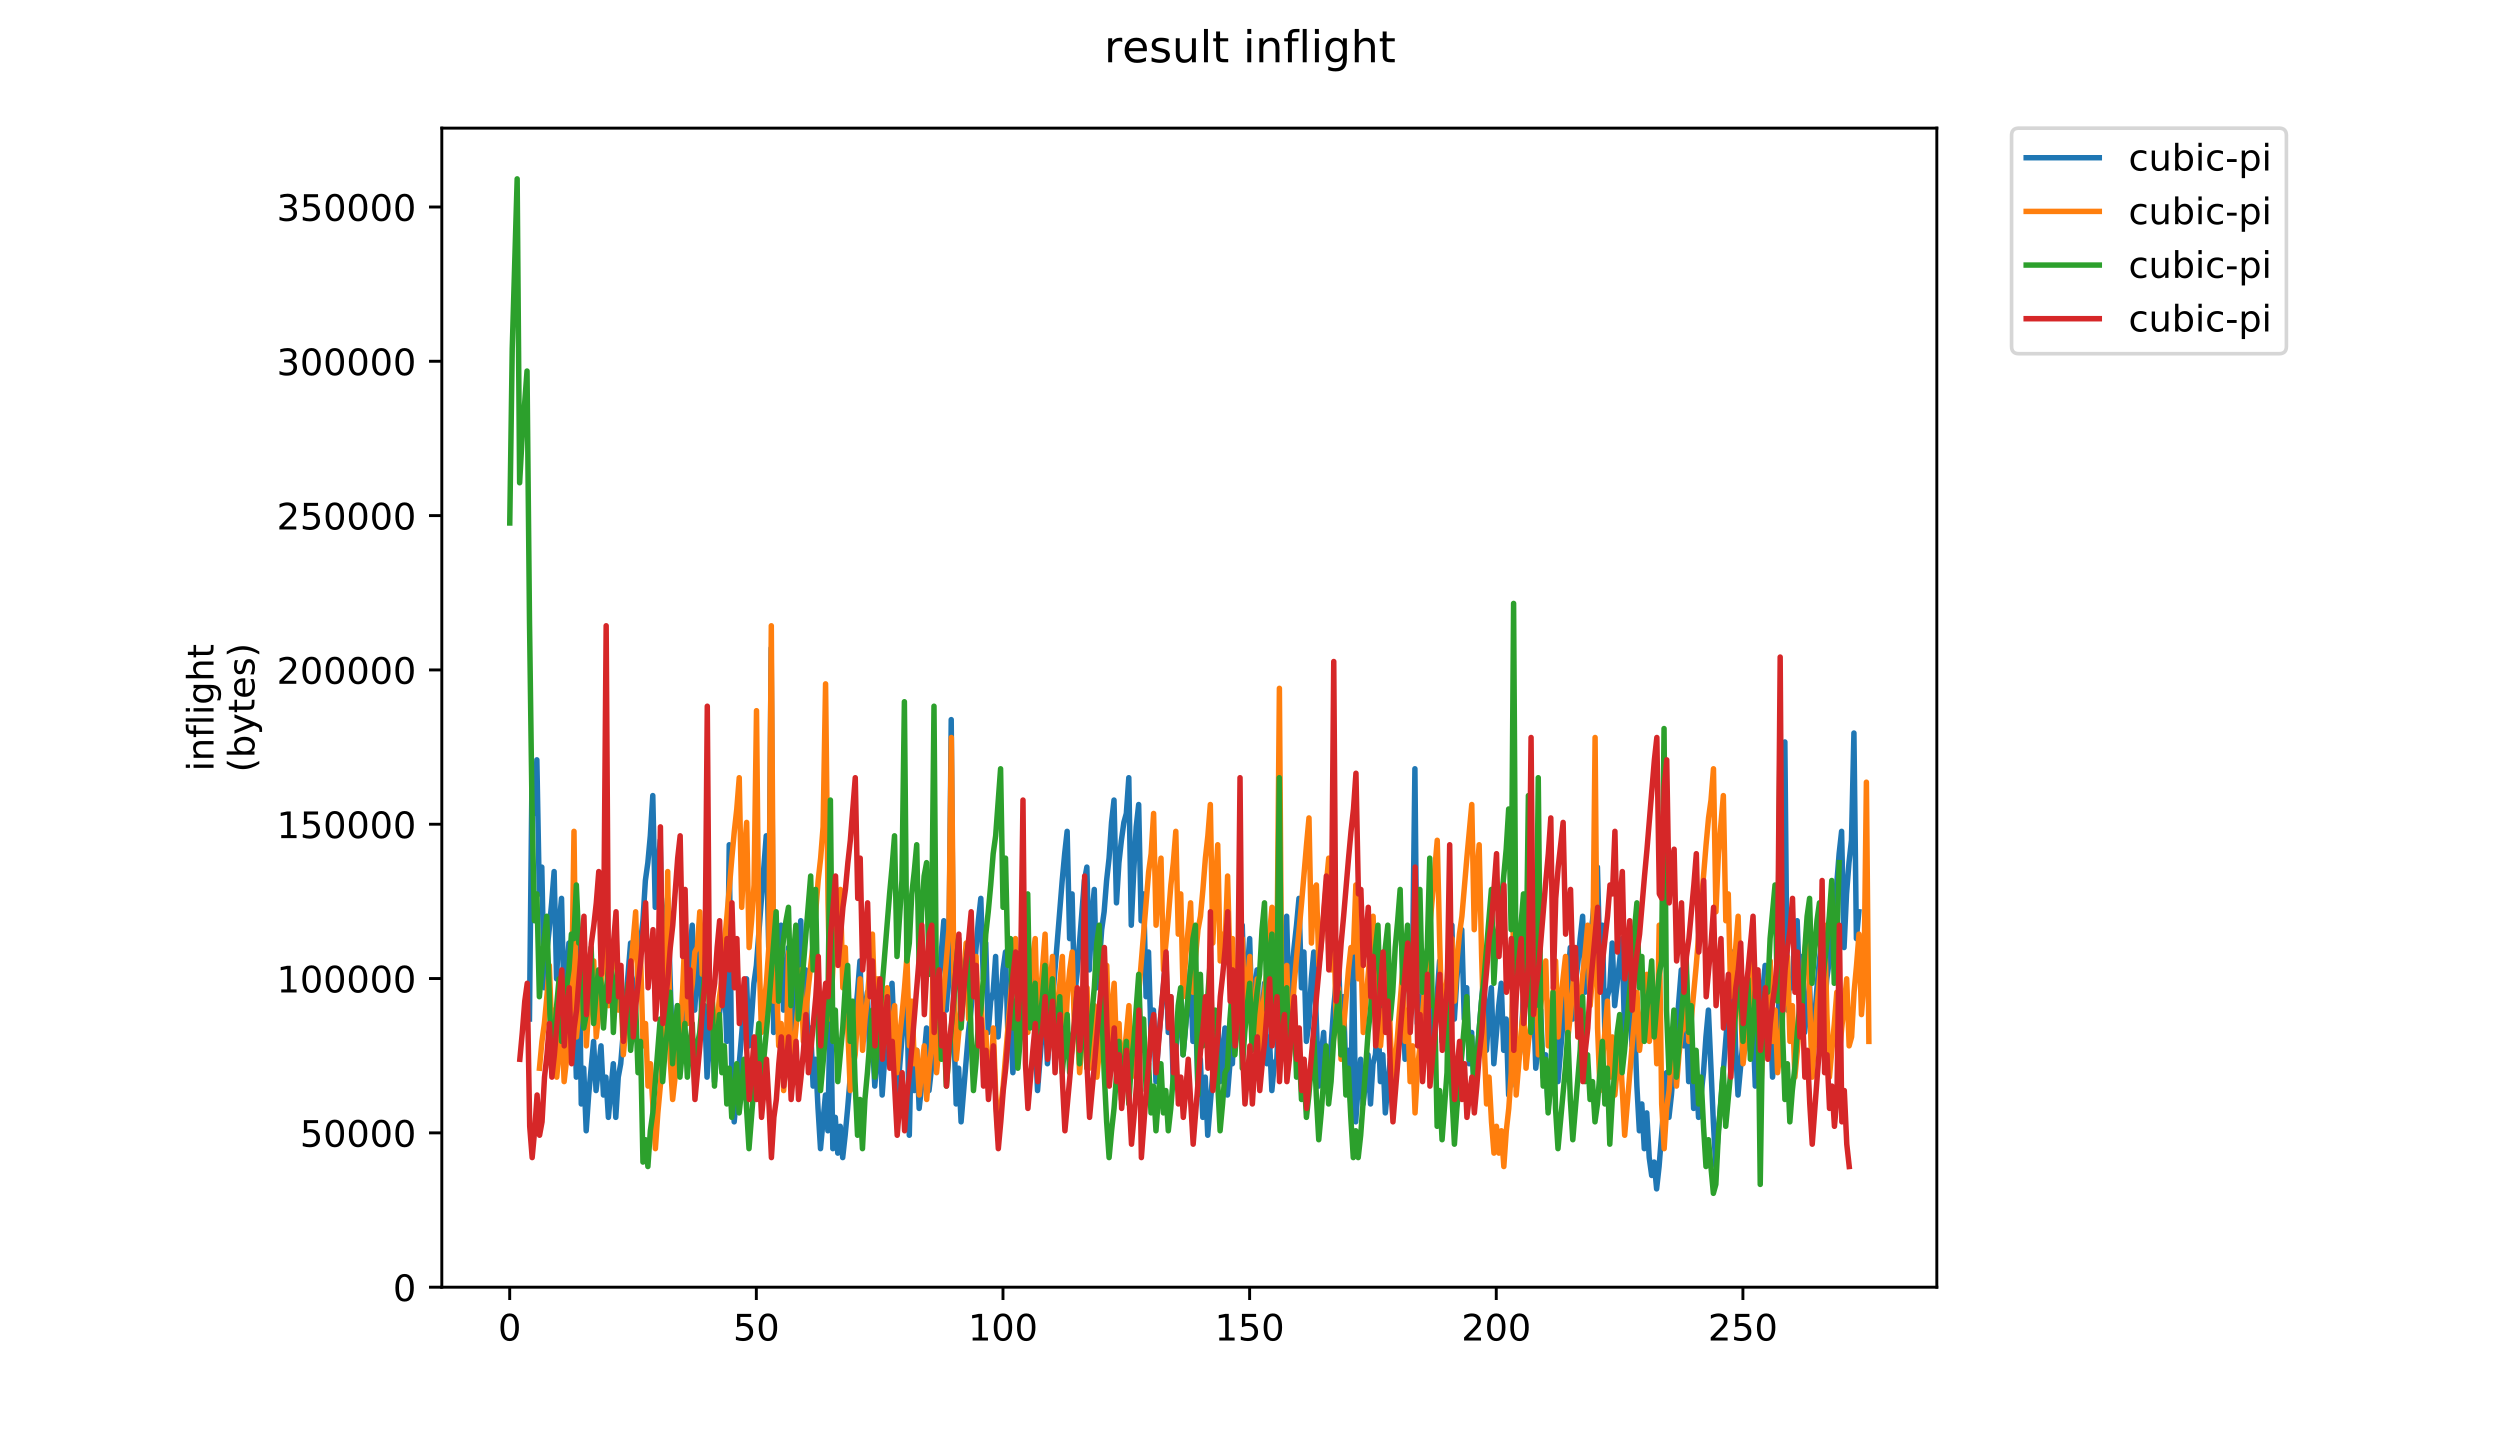 <?xml version="1.0" encoding="utf-8" standalone="no"?>
<!DOCTYPE svg PUBLIC "-//W3C//DTD SVG 1.1//EN"
  "http://www.w3.org/Graphics/SVG/1.1/DTD/svg11.dtd">
<!-- Created with matplotlib (https://matplotlib.org/) -->
<svg height="396pt" version="1.1" viewBox="0 0 684 396" width="684pt" xmlns="http://www.w3.org/2000/svg" xmlns:xlink="http://www.w3.org/1999/xlink">
 <defs>
  <style type="text/css">
*{stroke-linecap:butt;stroke-linejoin:round;}
  </style>
 </defs>
 <g id="figure_1">
  <g id="patch_1">
   <path d="M 0 396 
L 684 396 
L 684 0 
L 0 0 
z
" style="fill:#ffffff;"/>
  </g>
  <g id="axes_1">
   <g id="patch_2">
    <path d="M 120.879 352.174 
L 529.913 352.174 
L 529.913 35.062 
L 120.879 35.062 
z
" style="fill:#ffffff;"/>
   </g>
   <g id="matplotlib.axis_1">
    <g id="xtick_1">
     <g id="line2d_1">
      <defs>
       <path d="M 0 0 
L 0 3.5 
" id="ma5b83f1108" style="stroke:#000000;stroke-width:0.8;"/>
      </defs>
      <g>
       <use style="stroke:#000000;stroke-width:0.8;" x="139.454" xlink:href="#ma5b83f1108" y="352.174"/>
      </g>
     </g>
     <g id="text_1">
      <!-- 0 -->
      <defs>
       <path d="M 31.781 66.406 
Q 24.172 66.406 20.328 58.906 
Q 16.5 51.422 16.5 36.375 
Q 16.5 21.391 20.328 13.891 
Q 24.172 6.391 31.781 6.391 
Q 39.453 6.391 43.281 13.891 
Q 47.125 21.391 47.125 36.375 
Q 47.125 51.422 43.281 58.906 
Q 39.453 66.406 31.781 66.406 
z
M 31.781 74.219 
Q 44.047 74.219 50.516 64.516 
Q 56.984 54.828 56.984 36.375 
Q 56.984 17.969 50.516 8.266 
Q 44.047 -1.422 31.781 -1.422 
Q 19.531 -1.422 13.062 8.266 
Q 6.594 17.969 6.594 36.375 
Q 6.594 54.828 13.062 64.516 
Q 19.531 74.219 31.781 74.219 
z
" id="DejaVuSans-48"/>
      </defs>
      <g transform="translate(136.272 366.773)scale(0.1 -0.1)">
       <use xlink:href="#DejaVuSans-48"/>
      </g>
     </g>
    </g>
    <g id="xtick_2">
     <g id="line2d_2">
      <g>
       <use style="stroke:#000000;stroke-width:0.8;" x="206.935" xlink:href="#ma5b83f1108" y="352.174"/>
      </g>
     </g>
     <g id="text_2">
      <!-- 50 -->
      <defs>
       <path d="M 10.797 72.906 
L 49.516 72.906 
L 49.516 64.594 
L 19.828 64.594 
L 19.828 46.734 
Q 21.969 47.469 24.109 47.828 
Q 26.266 48.188 28.422 48.188 
Q 40.625 48.188 47.75 41.5 
Q 54.891 34.812 54.891 23.391 
Q 54.891 11.625 47.562 5.094 
Q 40.234 -1.422 26.906 -1.422 
Q 22.312 -1.422 17.547 -0.641 
Q 12.797 0.141 7.719 1.703 
L 7.719 11.625 
Q 12.109 9.234 16.797 8.062 
Q 21.484 6.891 26.703 6.891 
Q 35.156 6.891 40.078 11.328 
Q 45.016 15.766 45.016 23.391 
Q 45.016 31 40.078 35.438 
Q 35.156 39.891 26.703 39.891 
Q 22.75 39.891 18.812 39.016 
Q 14.891 38.141 10.797 36.281 
z
" id="DejaVuSans-53"/>
      </defs>
      <g transform="translate(200.572 366.773)scale(0.1 -0.1)">
       <use xlink:href="#DejaVuSans-53"/>
       <use x="63.623" xlink:href="#DejaVuSans-48"/>
      </g>
     </g>
    </g>
    <g id="xtick_3">
     <g id="line2d_3">
      <g>
       <use style="stroke:#000000;stroke-width:0.8;" x="274.416" xlink:href="#ma5b83f1108" y="352.174"/>
      </g>
     </g>
     <g id="text_3">
      <!-- 100 -->
      <defs>
       <path d="M 12.406 8.297 
L 28.516 8.297 
L 28.516 63.922 
L 10.984 60.406 
L 10.984 69.391 
L 28.422 72.906 
L 38.281 72.906 
L 38.281 8.297 
L 54.391 8.297 
L 54.391 0 
L 12.406 0 
z
" id="DejaVuSans-49"/>
      </defs>
      <g transform="translate(264.872 366.773)scale(0.1 -0.1)">
       <use xlink:href="#DejaVuSans-49"/>
       <use x="63.623" xlink:href="#DejaVuSans-48"/>
       <use x="127.246" xlink:href="#DejaVuSans-48"/>
      </g>
     </g>
    </g>
    <g id="xtick_4">
     <g id="line2d_4">
      <g>
       <use style="stroke:#000000;stroke-width:0.8;" x="341.897" xlink:href="#ma5b83f1108" y="352.174"/>
      </g>
     </g>
     <g id="text_4">
      <!-- 150 -->
      <g transform="translate(332.353 366.773)scale(0.1 -0.1)">
       <use xlink:href="#DejaVuSans-49"/>
       <use x="63.623" xlink:href="#DejaVuSans-53"/>
       <use x="127.246" xlink:href="#DejaVuSans-48"/>
      </g>
     </g>
    </g>
    <g id="xtick_5">
     <g id="line2d_5">
      <g>
       <use style="stroke:#000000;stroke-width:0.8;" x="409.378" xlink:href="#ma5b83f1108" y="352.174"/>
      </g>
     </g>
     <g id="text_5">
      <!-- 200 -->
      <defs>
       <path d="M 19.188 8.297 
L 53.609 8.297 
L 53.609 0 
L 7.328 0 
L 7.328 8.297 
Q 12.938 14.109 22.625 23.891 
Q 32.328 33.688 34.812 36.531 
Q 39.547 41.844 41.422 45.531 
Q 43.312 49.219 43.312 52.781 
Q 43.312 58.594 39.234 62.25 
Q 35.156 65.922 28.609 65.922 
Q 23.969 65.922 18.812 64.312 
Q 13.672 62.703 7.812 59.422 
L 7.812 69.391 
Q 13.766 71.781 18.938 73 
Q 24.125 74.219 28.422 74.219 
Q 39.75 74.219 46.484 68.547 
Q 53.219 62.891 53.219 53.422 
Q 53.219 48.922 51.531 44.891 
Q 49.859 40.875 45.406 35.406 
Q 44.188 33.984 37.641 27.219 
Q 31.109 20.453 19.188 8.297 
z
" id="DejaVuSans-50"/>
      </defs>
      <g transform="translate(399.834 366.773)scale(0.1 -0.1)">
       <use xlink:href="#DejaVuSans-50"/>
       <use x="63.623" xlink:href="#DejaVuSans-48"/>
       <use x="127.246" xlink:href="#DejaVuSans-48"/>
      </g>
     </g>
    </g>
    <g id="xtick_6">
     <g id="line2d_6">
      <g>
       <use style="stroke:#000000;stroke-width:0.8;" x="476.859" xlink:href="#ma5b83f1108" y="352.174"/>
      </g>
     </g>
     <g id="text_6">
      <!-- 250 -->
      <g transform="translate(467.315 366.773)scale(0.1 -0.1)">
       <use xlink:href="#DejaVuSans-50"/>
       <use x="63.623" xlink:href="#DejaVuSans-53"/>
       <use x="127.246" xlink:href="#DejaVuSans-48"/>
      </g>
     </g>
    </g>
   </g>
   <g id="matplotlib.axis_2">
    <g id="ytick_1">
     <g id="line2d_7">
      <defs>
       <path d="M 0 0 
L -3.5 0 
" id="ma1eed16c70" style="stroke:#000000;stroke-width:0.8;"/>
      </defs>
      <g>
       <use style="stroke:#000000;stroke-width:0.8;" x="120.879" xlink:href="#ma1eed16c70" y="352.174"/>
      </g>
     </g>
     <g id="text_7">
      <!-- 0 -->
      <g transform="translate(107.516 355.973)scale(0.1 -0.1)">
       <use xlink:href="#DejaVuSans-48"/>
      </g>
     </g>
    </g>
    <g id="ytick_2">
     <g id="line2d_8">
      <g>
       <use style="stroke:#000000;stroke-width:0.8;" x="120.879" xlink:href="#ma1eed16c70" y="309.953"/>
      </g>
     </g>
     <g id="text_8">
      <!-- 50000 -->
      <g transform="translate(82.066 313.752)scale(0.1 -0.1)">
       <use xlink:href="#DejaVuSans-53"/>
       <use x="63.623" xlink:href="#DejaVuSans-48"/>
       <use x="127.246" xlink:href="#DejaVuSans-48"/>
       <use x="190.869" xlink:href="#DejaVuSans-48"/>
       <use x="254.492" xlink:href="#DejaVuSans-48"/>
      </g>
     </g>
    </g>
    <g id="ytick_3">
     <g id="line2d_9">
      <g>
       <use style="stroke:#000000;stroke-width:0.8;" x="120.879" xlink:href="#ma1eed16c70" y="267.732"/>
      </g>
     </g>
     <g id="text_9">
      <!-- 100000 -->
      <g transform="translate(75.704 271.532)scale(0.1 -0.1)">
       <use xlink:href="#DejaVuSans-49"/>
       <use x="63.623" xlink:href="#DejaVuSans-48"/>
       <use x="127.246" xlink:href="#DejaVuSans-48"/>
       <use x="190.869" xlink:href="#DejaVuSans-48"/>
       <use x="254.492" xlink:href="#DejaVuSans-48"/>
       <use x="318.115" xlink:href="#DejaVuSans-48"/>
      </g>
     </g>
    </g>
    <g id="ytick_4">
     <g id="line2d_10">
      <g>
       <use style="stroke:#000000;stroke-width:0.8;" x="120.879" xlink:href="#ma1eed16c70" y="225.511"/>
      </g>
     </g>
     <g id="text_10">
      <!-- 150000 -->
      <g transform="translate(75.704 229.311)scale(0.1 -0.1)">
       <use xlink:href="#DejaVuSans-49"/>
       <use x="63.623" xlink:href="#DejaVuSans-53"/>
       <use x="127.246" xlink:href="#DejaVuSans-48"/>
       <use x="190.869" xlink:href="#DejaVuSans-48"/>
       <use x="254.492" xlink:href="#DejaVuSans-48"/>
       <use x="318.115" xlink:href="#DejaVuSans-48"/>
      </g>
     </g>
    </g>
    <g id="ytick_5">
     <g id="line2d_11">
      <g>
       <use style="stroke:#000000;stroke-width:0.8;" x="120.879" xlink:href="#ma1eed16c70" y="183.291"/>
      </g>
     </g>
     <g id="text_11">
      <!-- 200000 -->
      <g transform="translate(75.704 187.09)scale(0.1 -0.1)">
       <use xlink:href="#DejaVuSans-50"/>
       <use x="63.623" xlink:href="#DejaVuSans-48"/>
       <use x="127.246" xlink:href="#DejaVuSans-48"/>
       <use x="190.869" xlink:href="#DejaVuSans-48"/>
       <use x="254.492" xlink:href="#DejaVuSans-48"/>
       <use x="318.115" xlink:href="#DejaVuSans-48"/>
      </g>
     </g>
    </g>
    <g id="ytick_6">
     <g id="line2d_12">
      <g>
       <use style="stroke:#000000;stroke-width:0.8;" x="120.879" xlink:href="#ma1eed16c70" y="141.07"/>
      </g>
     </g>
     <g id="text_12">
      <!-- 250000 -->
      <g transform="translate(75.704 144.869)scale(0.1 -0.1)">
       <use xlink:href="#DejaVuSans-50"/>
       <use x="63.623" xlink:href="#DejaVuSans-53"/>
       <use x="127.246" xlink:href="#DejaVuSans-48"/>
       <use x="190.869" xlink:href="#DejaVuSans-48"/>
       <use x="254.492" xlink:href="#DejaVuSans-48"/>
       <use x="318.115" xlink:href="#DejaVuSans-48"/>
      </g>
     </g>
    </g>
    <g id="ytick_7">
     <g id="line2d_13">
      <g>
       <use style="stroke:#000000;stroke-width:0.8;" x="120.879" xlink:href="#ma1eed16c70" y="98.849"/>
      </g>
     </g>
     <g id="text_13">
      <!-- 300000 -->
      <defs>
       <path d="M 40.578 39.312 
Q 47.656 37.797 51.625 33 
Q 55.609 28.219 55.609 21.188 
Q 55.609 10.406 48.188 4.484 
Q 40.766 -1.422 27.094 -1.422 
Q 22.516 -1.422 17.656 -0.516 
Q 12.797 0.391 7.625 2.203 
L 7.625 11.719 
Q 11.719 9.328 16.594 8.109 
Q 21.484 6.891 26.812 6.891 
Q 36.078 6.891 40.938 10.547 
Q 45.797 14.203 45.797 21.188 
Q 45.797 27.641 41.281 31.266 
Q 36.766 34.906 28.719 34.906 
L 20.219 34.906 
L 20.219 43.016 
L 29.109 43.016 
Q 36.375 43.016 40.234 45.922 
Q 44.094 48.828 44.094 54.297 
Q 44.094 59.906 40.109 62.906 
Q 36.141 65.922 28.719 65.922 
Q 24.656 65.922 20.016 65.031 
Q 15.375 64.156 9.812 62.312 
L 9.812 71.094 
Q 15.438 72.656 20.344 73.438 
Q 25.25 74.219 29.594 74.219 
Q 40.828 74.219 47.359 69.109 
Q 53.906 64.016 53.906 55.328 
Q 53.906 49.266 50.438 45.094 
Q 46.969 40.922 40.578 39.312 
z
" id="DejaVuSans-51"/>
      </defs>
      <g transform="translate(75.704 102.648)scale(0.1 -0.1)">
       <use xlink:href="#DejaVuSans-51"/>
       <use x="63.623" xlink:href="#DejaVuSans-48"/>
       <use x="127.246" xlink:href="#DejaVuSans-48"/>
       <use x="190.869" xlink:href="#DejaVuSans-48"/>
       <use x="254.492" xlink:href="#DejaVuSans-48"/>
       <use x="318.115" xlink:href="#DejaVuSans-48"/>
      </g>
     </g>
    </g>
    <g id="ytick_8">
     <g id="line2d_14">
      <g>
       <use style="stroke:#000000;stroke-width:0.8;" x="120.879" xlink:href="#ma1eed16c70" y="56.628"/>
      </g>
     </g>
     <g id="text_14">
      <!-- 350000 -->
      <g transform="translate(75.704 60.427)scale(0.1 -0.1)">
       <use xlink:href="#DejaVuSans-51"/>
       <use x="63.623" xlink:href="#DejaVuSans-53"/>
       <use x="127.246" xlink:href="#DejaVuSans-48"/>
       <use x="190.869" xlink:href="#DejaVuSans-48"/>
       <use x="254.492" xlink:href="#DejaVuSans-48"/>
       <use x="318.115" xlink:href="#DejaVuSans-48"/>
      </g>
     </g>
    </g>
    <g id="text_15">
     <!-- inflight -->
     <defs>
      <path d="M 9.422 54.688 
L 18.406 54.688 
L 18.406 0 
L 9.422 0 
z
M 9.422 75.984 
L 18.406 75.984 
L 18.406 64.594 
L 9.422 64.594 
z
" id="DejaVuSans-105"/>
      <path d="M 54.891 33.016 
L 54.891 0 
L 45.906 0 
L 45.906 32.719 
Q 45.906 40.484 42.875 44.328 
Q 39.844 48.188 33.797 48.188 
Q 26.516 48.188 22.312 43.547 
Q 18.109 38.922 18.109 30.906 
L 18.109 0 
L 9.078 0 
L 9.078 54.688 
L 18.109 54.688 
L 18.109 46.188 
Q 21.344 51.125 25.703 53.562 
Q 30.078 56 35.797 56 
Q 45.219 56 50.047 50.172 
Q 54.891 44.344 54.891 33.016 
z
" id="DejaVuSans-110"/>
      <path d="M 37.109 75.984 
L 37.109 68.5 
L 28.516 68.5 
Q 23.688 68.5 21.797 66.547 
Q 19.922 64.594 19.922 59.516 
L 19.922 54.688 
L 34.719 54.688 
L 34.719 47.703 
L 19.922 47.703 
L 19.922 0 
L 10.891 0 
L 10.891 47.703 
L 2.297 47.703 
L 2.297 54.688 
L 10.891 54.688 
L 10.891 58.5 
Q 10.891 67.625 15.141 71.797 
Q 19.391 75.984 28.609 75.984 
z
" id="DejaVuSans-102"/>
      <path d="M 9.422 75.984 
L 18.406 75.984 
L 18.406 0 
L 9.422 0 
z
" id="DejaVuSans-108"/>
      <path d="M 45.406 27.984 
Q 45.406 37.75 41.375 43.109 
Q 37.359 48.484 30.078 48.484 
Q 22.859 48.484 18.828 43.109 
Q 14.797 37.75 14.797 27.984 
Q 14.797 18.266 18.828 12.891 
Q 22.859 7.516 30.078 7.516 
Q 37.359 7.516 41.375 12.891 
Q 45.406 18.266 45.406 27.984 
z
M 54.391 6.781 
Q 54.391 -7.172 48.188 -13.984 
Q 42 -20.797 29.203 -20.797 
Q 24.469 -20.797 20.266 -20.094 
Q 16.062 -19.391 12.109 -17.922 
L 12.109 -9.188 
Q 16.062 -11.328 19.922 -12.344 
Q 23.781 -13.375 27.781 -13.375 
Q 36.625 -13.375 41.016 -8.766 
Q 45.406 -4.156 45.406 5.172 
L 45.406 9.625 
Q 42.625 4.781 38.281 2.391 
Q 33.938 0 27.875 0 
Q 17.828 0 11.672 7.656 
Q 5.516 15.328 5.516 27.984 
Q 5.516 40.672 11.672 48.328 
Q 17.828 56 27.875 56 
Q 33.938 56 38.281 53.609 
Q 42.625 51.219 45.406 46.391 
L 45.406 54.688 
L 54.391 54.688 
z
" id="DejaVuSans-103"/>
      <path d="M 54.891 33.016 
L 54.891 0 
L 45.906 0 
L 45.906 32.719 
Q 45.906 40.484 42.875 44.328 
Q 39.844 48.188 33.797 48.188 
Q 26.516 48.188 22.312 43.547 
Q 18.109 38.922 18.109 30.906 
L 18.109 0 
L 9.078 0 
L 9.078 75.984 
L 18.109 75.984 
L 18.109 46.188 
Q 21.344 51.125 25.703 53.562 
Q 30.078 56 35.797 56 
Q 45.219 56 50.047 50.172 
Q 54.891 44.344 54.891 33.016 
z
" id="DejaVuSans-104"/>
      <path d="M 18.312 70.219 
L 18.312 54.688 
L 36.812 54.688 
L 36.812 47.703 
L 18.312 47.703 
L 18.312 18.016 
Q 18.312 11.328 20.141 9.422 
Q 21.969 7.516 27.594 7.516 
L 36.812 7.516 
L 36.812 0 
L 27.594 0 
Q 17.188 0 13.234 3.875 
Q 9.281 7.766 9.281 18.016 
L 9.281 47.703 
L 2.688 47.703 
L 2.688 54.688 
L 9.281 54.688 
L 9.281 70.219 
z
" id="DejaVuSans-116"/>
     </defs>
     <g transform="translate(58.426 211.018)rotate(-90)scale(0.1 -0.1)">
      <use xlink:href="#DejaVuSans-105"/>
      <use x="27.783" xlink:href="#DejaVuSans-110"/>
      <use x="91.162" xlink:href="#DejaVuSans-102"/>
      <use x="126.367" xlink:href="#DejaVuSans-108"/>
      <use x="154.15" xlink:href="#DejaVuSans-105"/>
      <use x="181.934" xlink:href="#DejaVuSans-103"/>
      <use x="245.41" xlink:href="#DejaVuSans-104"/>
      <use x="308.789" xlink:href="#DejaVuSans-116"/>
     </g>
     <!-- (bytes) -->
     <defs>
      <path d="M 31 75.875 
Q 24.469 64.656 21.281 53.656 
Q 18.109 42.672 18.109 31.391 
Q 18.109 20.125 21.312 9.062 
Q 24.516 -2 31 -13.188 
L 23.188 -13.188 
Q 15.875 -1.703 12.234 9.375 
Q 8.594 20.453 8.594 31.391 
Q 8.594 42.281 12.203 53.312 
Q 15.828 64.359 23.188 75.875 
z
" id="DejaVuSans-40"/>
      <path d="M 48.688 27.297 
Q 48.688 37.203 44.609 42.844 
Q 40.531 48.484 33.406 48.484 
Q 26.266 48.484 22.188 42.844 
Q 18.109 37.203 18.109 27.297 
Q 18.109 17.391 22.188 11.75 
Q 26.266 6.109 33.406 6.109 
Q 40.531 6.109 44.609 11.75 
Q 48.688 17.391 48.688 27.297 
z
M 18.109 46.391 
Q 20.953 51.266 25.266 53.625 
Q 29.594 56 35.594 56 
Q 45.562 56 51.781 48.094 
Q 58.016 40.188 58.016 27.297 
Q 58.016 14.406 51.781 6.484 
Q 45.562 -1.422 35.594 -1.422 
Q 29.594 -1.422 25.266 0.953 
Q 20.953 3.328 18.109 8.203 
L 18.109 0 
L 9.078 0 
L 9.078 75.984 
L 18.109 75.984 
z
" id="DejaVuSans-98"/>
      <path d="M 32.172 -5.078 
Q 28.375 -14.844 24.75 -17.812 
Q 21.141 -20.797 15.094 -20.797 
L 7.906 -20.797 
L 7.906 -13.281 
L 13.188 -13.281 
Q 16.891 -13.281 18.938 -11.516 
Q 21 -9.766 23.484 -3.219 
L 25.094 0.875 
L 2.984 54.688 
L 12.5 54.688 
L 29.594 11.922 
L 46.688 54.688 
L 56.203 54.688 
z
" id="DejaVuSans-121"/>
      <path d="M 56.203 29.594 
L 56.203 25.203 
L 14.891 25.203 
Q 15.484 15.922 20.484 11.062 
Q 25.484 6.203 34.422 6.203 
Q 39.594 6.203 44.453 7.469 
Q 49.312 8.734 54.109 11.281 
L 54.109 2.781 
Q 49.266 0.734 44.188 -0.344 
Q 39.109 -1.422 33.891 -1.422 
Q 20.797 -1.422 13.156 6.188 
Q 5.516 13.812 5.516 26.812 
Q 5.516 40.234 12.766 48.109 
Q 20.016 56 32.328 56 
Q 43.359 56 49.781 48.891 
Q 56.203 41.797 56.203 29.594 
z
M 47.219 32.234 
Q 47.125 39.594 43.094 43.984 
Q 39.062 48.391 32.422 48.391 
Q 24.906 48.391 20.391 44.141 
Q 15.875 39.891 15.188 32.172 
z
" id="DejaVuSans-101"/>
      <path d="M 44.281 53.078 
L 44.281 44.578 
Q 40.484 46.531 36.375 47.5 
Q 32.281 48.484 27.875 48.484 
Q 21.188 48.484 17.844 46.438 
Q 14.5 44.391 14.5 40.281 
Q 14.5 37.156 16.891 35.375 
Q 19.281 33.594 26.516 31.984 
L 29.594 31.297 
Q 39.156 29.25 43.188 25.516 
Q 47.219 21.781 47.219 15.094 
Q 47.219 7.469 41.188 3.016 
Q 35.156 -1.422 24.609 -1.422 
Q 20.219 -1.422 15.453 -0.562 
Q 10.688 0.297 5.422 2 
L 5.422 11.281 
Q 10.406 8.688 15.234 7.391 
Q 20.062 6.109 24.812 6.109 
Q 31.156 6.109 34.562 8.281 
Q 37.984 10.453 37.984 14.406 
Q 37.984 18.062 35.516 20.016 
Q 33.062 21.969 24.703 23.781 
L 21.578 24.516 
Q 13.234 26.266 9.516 29.906 
Q 5.812 33.547 5.812 39.891 
Q 5.812 47.609 11.281 51.797 
Q 16.75 56 26.812 56 
Q 31.781 56 36.172 55.266 
Q 40.578 54.547 44.281 53.078 
z
" id="DejaVuSans-115"/>
      <path d="M 8.016 75.875 
L 15.828 75.875 
Q 23.141 64.359 26.781 53.312 
Q 30.422 42.281 30.422 31.391 
Q 30.422 20.453 26.781 9.375 
Q 23.141 -1.703 15.828 -13.188 
L 8.016 -13.188 
Q 14.5 -2 17.703 9.062 
Q 20.906 20.125 20.906 31.391 
Q 20.906 42.672 17.703 53.656 
Q 14.5 64.656 8.016 75.875 
z
" id="DejaVuSans-41"/>
     </defs>
     <g transform="translate(69.624 211.295)rotate(-90)scale(0.1 -0.1)">
      <use xlink:href="#DejaVuSans-40"/>
      <use x="39.014" xlink:href="#DejaVuSans-98"/>
      <use x="102.49" xlink:href="#DejaVuSans-121"/>
      <use x="161.67" xlink:href="#DejaVuSans-116"/>
      <use x="200.879" xlink:href="#DejaVuSans-101"/>
      <use x="262.402" xlink:href="#DejaVuSans-115"/>
      <use x="314.502" xlink:href="#DejaVuSans-41"/>
     </g>
    </g>
   </g>
   <g id="line2d_15">
    <path clip-path="url(#pbb2c4751bf)" d="M 144.86 278.811 
L 145.535 214.007 
L 146.21 222.566 
L 146.885 207.894 
L 147.559 244.575 
L 148.234 237.239 
L 148.909 270.252 
L 149.584 260.47 
L 150.259 254.357 
L 150.933 247.02 
L 151.608 238.461 
L 152.283 267.807 
L 152.958 253.134 
L 153.633 245.798 
L 154.307 273.92 
L 154.982 266.584 
L 155.657 258.025 
L 156.332 278.811 
L 157.007 270.252 
L 157.682 294.706 
L 158.356 254.357 
L 159.031 302.043 
L 159.706 292.261 
L 160.381 309.379 
L 161.056 299.597 
L 162.405 284.925 
L 163.08 298.375 
L 164.43 286.147 
L 165.104 299.597 
L 165.779 294.706 
L 166.454 305.711 
L 167.804 291.038 
L 168.479 305.711 
L 169.153 294.706 
L 169.828 291.038 
L 172.527 258.025 
L 173.202 278.811 
L 173.877 270.252 
L 174.552 266.584 
L 175.227 258.025 
L 175.901 251.911 
L 176.576 240.907 
L 177.251 236.016 
L 177.926 228.68 
L 178.601 217.675 
L 179.275 248.243 
L 180.625 229.902 
L 181.3 262.916 
L 182.65 245.798 
L 183.999 288.593 
L 184.674 282.479 
L 185.349 275.143 
L 186.024 289.816 
L 187.373 277.588 
L 188.048 270.252 
L 188.723 260.47 
L 189.398 253.134 
L 190.072 276.366 
L 190.747 265.361 
L 191.422 258.025 
L 192.097 282.479 
L 192.772 275.143 
L 193.447 294.706 
L 194.121 284.925 
L 194.796 277.588 
L 195.471 295.929 
L 196.821 277.588 
L 197.495 272.698 
L 198.17 265.361 
L 198.845 284.925 
L 199.52 231.125 
L 200.195 293.484 
L 200.869 306.934 
L 201.544 299.597 
L 203.569 275.143 
L 204.244 267.807 
L 204.918 286.147 
L 205.593 278.811 
L 206.268 269.029 
L 206.943 264.139 
L 209.642 228.68 
L 210.317 259.248 
L 210.992 177.326 
L 211.666 282.479 
L 212.341 267.807 
L 213.691 253.134 
L 214.366 276.366 
L 215.04 266.584 
L 215.715 259.248 
L 216.39 286.147 
L 219.089 251.911 
L 219.764 276.366 
L 220.439 265.361 
L 221.114 288.593 
L 221.789 281.257 
L 222.463 297.152 
L 223.138 289.816 
L 223.813 303.265 
L 224.488 314.27 
L 225.837 299.597 
L 226.512 309.379 
L 227.187 271.475 
L 227.862 314.27 
L 228.537 305.711 
L 229.212 315.493 
L 229.886 308.156 
L 230.561 316.715 
L 231.236 310.602 
L 231.911 303.265 
L 233.935 278.811 
L 234.61 271.475 
L 235.285 262.916 
L 235.96 282.479 
L 236.634 276.366 
L 237.309 271.475 
L 237.984 289.816 
L 238.659 283.702 
L 239.334 297.152 
L 240.683 281.257 
L 241.358 299.597 
L 242.033 289.816 
L 242.708 283.702 
L 244.057 269.029 
L 245.407 300.82 
L 248.106 267.807 
L 248.781 310.602 
L 249.456 280.034 
L 250.131 298.375 
L 250.806 287.37 
L 251.48 303.265 
L 252.155 297.152 
L 253.505 281.257 
L 254.18 298.375 
L 254.854 292.261 
L 256.879 267.807 
L 257.554 260.47 
L 258.228 251.911 
L 258.903 276.366 
L 259.578 266.584 
L 260.253 196.889 
L 260.928 280.034 
L 261.602 302.043 
L 262.277 292.261 
L 262.952 306.934 
L 264.977 282.479 
L 265.651 276.366 
L 267.676 251.911 
L 268.351 245.798 
L 269.025 267.807 
L 269.7 258.025 
L 270.375 282.479 
L 271.05 273.92 
L 271.725 271.475 
L 272.399 261.693 
L 273.074 283.702 
L 274.424 265.361 
L 275.099 260.47 
L 275.774 283.702 
L 276.448 277.588 
L 277.123 293.484 
L 277.798 284.925 
L 278.473 278.811 
L 279.822 261.693 
L 280.497 281.257 
L 281.172 273.92 
L 281.847 270.252 
L 282.522 261.693 
L 283.196 283.702 
L 283.871 298.375 
L 285.896 272.698 
L 286.571 291.038 
L 290.619 240.907 
L 291.294 233.571 
L 291.969 227.457 
L 292.644 256.802 
L 293.319 244.575 
L 293.993 272.698 
L 294.668 266.584 
L 296.693 240.907 
L 297.367 237.239 
L 298.042 265.361 
L 298.717 250.689 
L 299.392 243.352 
L 300.067 270.252 
L 300.742 264.139 
L 301.416 254.357 
L 302.091 249.466 
L 302.766 240.907 
L 303.441 234.793 
L 304.116 225.012 
L 304.79 218.898 
L 305.465 247.02 
L 306.14 236.016 
L 306.815 229.902 
L 307.49 225.012 
L 308.164 222.566 
L 308.839 212.784 
L 309.514 253.134 
L 310.189 238.461 
L 310.864 226.234 
L 311.539 220.121 
L 312.213 251.911 
L 312.888 244.575 
L 313.563 272.698 
L 314.238 260.47 
L 314.913 283.702 
L 315.587 276.366 
L 316.262 295.929 
L 316.937 284.925 
L 318.287 270.252 
L 318.961 261.693 
L 319.636 282.479 
L 320.311 272.698 
L 320.986 295.929 
L 323.01 271.475 
L 323.685 288.593 
L 324.36 281.257 
L 325.71 265.361 
L 326.384 284.925 
L 327.059 275.143 
L 327.734 297.152 
L 328.409 289.816 
L 329.084 305.711 
L 329.758 294.706 
L 330.433 310.602 
L 333.132 277.588 
L 333.807 295.929 
L 335.157 281.257 
L 335.832 299.597 
L 336.507 291.038 
L 337.181 291.038 
L 337.856 275.143 
L 339.881 253.134 
L 340.555 275.143 
L 341.905 256.802 
L 342.58 280.034 
L 343.255 271.475 
L 343.929 265.361 
L 344.604 286.147 
L 345.279 278.811 
L 345.954 269.029 
L 346.629 291.038 
L 347.304 283.702 
L 347.978 298.375 
L 348.653 291.038 
L 349.328 289.816 
L 350.003 273.92 
L 350.678 267.807 
L 352.027 250.689 
L 352.702 277.588 
L 353.377 266.584 
L 354.052 259.248 
L 354.726 253.134 
L 355.401 245.798 
L 356.076 270.252 
L 356.751 260.47 
L 357.426 284.925 
L 358.101 280.034 
L 358.775 267.807 
L 359.45 260.47 
L 360.8 297.152 
L 361.475 288.593 
L 362.149 282.479 
L 362.824 298.375 
L 363.499 291.038 
L 364.174 286.147 
L 364.849 276.366 
L 366.198 261.693 
L 366.873 282.479 
L 367.548 272.698 
L 368.223 293.484 
L 368.897 287.37 
L 369.572 302.043 
L 370.247 259.248 
L 370.922 306.934 
L 371.597 297.152 
L 372.272 289.816 
L 372.946 302.043 
L 373.621 295.929 
L 374.296 288.593 
L 374.971 302.043 
L 375.646 291.038 
L 376.32 288.593 
L 376.995 277.588 
L 377.67 295.929 
L 378.345 288.593 
L 379.02 304.488 
L 380.369 289.816 
L 381.044 304.488 
L 383.743 271.475 
L 384.418 289.816 
L 385.768 275.143 
L 386.443 265.361 
L 387.117 210.339 
L 387.792 280.034 
L 388.467 272.698 
L 389.142 292.261 
L 390.491 276.366 
L 391.166 264.139 
L 391.841 284.925 
L 392.516 280.034 
L 393.191 272.698 
L 393.866 262.916 
L 394.54 284.925 
L 395.215 276.366 
L 395.89 270.252 
L 397.24 253.134 
L 397.914 278.811 
L 398.589 267.807 
L 399.264 260.47 
L 399.939 254.357 
L 400.614 278.811 
L 401.288 270.252 
L 401.963 291.038 
L 402.638 282.479 
L 403.313 298.375 
L 405.337 273.92 
L 406.012 266.584 
L 406.687 287.37 
L 407.362 277.588 
L 408.037 270.252 
L 408.711 291.038 
L 410.061 275.143 
L 410.736 269.029 
L 411.411 287.37 
L 412.085 278.811 
L 412.76 299.597 
L 413.435 289.816 
L 414.11 264.139 
L 414.785 297.152 
L 415.459 289.816 
L 416.134 286.147 
L 416.809 272.698 
L 418.834 250.689 
L 420.183 292.261 
L 420.858 286.147 
L 421.533 276.366 
L 422.208 294.706 
L 422.882 288.593 
L 423.557 303.265 
L 425.582 278.811 
L 426.256 295.929 
L 427.606 280.034 
L 428.956 267.807 
L 429.631 259.248 
L 430.305 278.811 
L 430.98 269.029 
L 431.655 264.139 
L 432.33 256.802 
L 433.005 250.689 
L 433.679 271.475 
L 435.029 256.802 
L 435.704 251.911 
L 437.053 237.239 
L 437.728 262.916 
L 438.403 253.134 
L 439.078 282.479 
L 439.753 272.698 
L 440.428 270.252 
L 441.102 258.025 
L 441.777 275.143 
L 443.802 256.802 
L 444.476 282.479 
L 445.151 271.475 
L 445.826 265.361 
L 446.501 286.147 
L 447.176 278.811 
L 447.85 297.152 
L 448.525 309.379 
L 449.2 302.043 
L 449.875 314.27 
L 450.55 304.488 
L 451.224 316.715 
L 451.899 321.606 
L 452.574 317.938 
L 453.249 325.274 
L 453.924 319.161 
L 455.948 293.484 
L 456.623 305.711 
L 457.298 299.597 
L 459.997 265.361 
L 460.672 286.147 
L 461.347 277.588 
L 462.021 295.929 
L 462.696 286.147 
L 463.371 303.265 
L 464.046 293.484 
L 464.721 305.711 
L 466.07 293.484 
L 466.745 283.702 
L 467.42 276.366 
L 468.77 306.934 
L 469.444 319.161 
L 470.119 309.379 
L 470.794 302.043 
L 472.818 276.366 
L 473.493 270.252 
L 474.168 260.47 
L 474.843 286.147 
L 475.518 299.597 
L 476.867 284.925 
L 477.542 275.143 
L 478.217 267.807 
L 478.892 287.37 
L 479.567 278.811 
L 480.241 297.152 
L 480.916 289.816 
L 481.591 283.702 
L 482.266 271.475 
L 482.941 264.139 
L 483.615 286.147 
L 484.29 276.366 
L 484.965 294.706 
L 485.64 288.593 
L 487.664 261.693 
L 488.339 203.003 
L 489.014 276.366 
L 489.689 267.807 
L 490.364 270.252 
L 491.038 255.58 
L 491.713 251.911 
L 492.388 271.475 
L 493.063 261.693 
L 493.738 282.479 
L 494.412 276.366 
L 495.087 269.029 
L 495.762 288.593 
L 497.112 270.252 
L 497.786 262.916 
L 498.461 256.802 
L 499.136 276.366 
L 499.811 267.807 
L 500.486 262.916 
L 501.161 256.802 
L 501.835 248.243 
L 502.51 242.13 
L 503.185 233.571 
L 503.86 227.457 
L 504.535 259.248 
L 505.209 244.575 
L 505.884 236.016 
L 506.559 229.902 
L 507.234 200.557 
L 507.909 256.802 
L 508.583 249.466 
L 508.583 249.466 
" style="fill:none;stroke:#1f77b4;stroke-linecap:square;stroke-width:1.5;"/>
   </g>
   <g id="line2d_16">
    <path clip-path="url(#pbb2c4751bf)" d="M 147.597 292.261 
L 148.272 284.925 
L 148.947 280.034 
L 149.622 272.698 
L 150.296 264.139 
L 150.971 282.479 
L 151.646 276.366 
L 152.321 294.706 
L 152.996 287.37 
L 153.67 278.811 
L 154.345 295.929 
L 155.02 289.816 
L 156.37 273.92 
L 157.045 227.457 
L 157.719 283.702 
L 158.394 276.366 
L 159.069 271.475 
L 159.744 264.139 
L 160.419 286.147 
L 161.093 275.143 
L 162.443 262.916 
L 163.118 283.702 
L 163.793 277.588 
L 165.817 253.134 
L 166.492 275.143 
L 167.841 259.248 
L 168.516 254.357 
L 169.191 276.366 
L 169.866 267.807 
L 170.541 288.593 
L 171.216 281.257 
L 171.89 271.475 
L 172.565 265.361 
L 173.915 249.466 
L 174.59 271.475 
L 175.264 261.693 
L 175.939 286.147 
L 176.614 280.034 
L 177.289 297.152 
L 177.964 291.038 
L 179.313 314.27 
L 179.988 304.488 
L 180.663 297.152 
L 182.013 280.034 
L 182.687 238.461 
L 183.362 289.816 
L 184.037 300.82 
L 184.712 294.706 
L 185.387 287.37 
L 186.061 283.702 
L 186.736 271.475 
L 187.411 255.58 
L 188.086 280.034 
L 188.761 273.92 
L 189.435 269.029 
L 190.11 260.47 
L 190.785 259.248 
L 191.46 249.466 
L 192.135 266.584 
L 192.81 258.025 
L 193.484 251.911 
L 194.159 276.366 
L 194.834 270.252 
L 195.509 292.261 
L 196.184 280.034 
L 196.858 272.698 
L 197.533 267.807 
L 198.208 258.025 
L 198.883 250.689 
L 200.232 234.793 
L 200.907 227.457 
L 201.582 221.343 
L 202.257 212.784 
L 202.932 248.243 
L 203.606 233.571 
L 204.281 225.012 
L 204.956 259.248 
L 205.631 251.911 
L 206.306 242.13 
L 206.981 194.444 
L 207.655 260.47 
L 208.33 282.479 
L 209.005 275.143 
L 209.68 269.029 
L 210.355 259.248 
L 211.029 171.212 
L 211.704 273.92 
L 212.379 265.361 
L 213.054 286.147 
L 213.729 280.034 
L 214.403 298.375 
L 215.078 289.816 
L 215.753 260.47 
L 216.428 295.929 
L 218.452 273.92 
L 219.127 265.361 
L 219.802 284.925 
L 221.152 270.252 
L 222.501 258.025 
L 223.851 240.907 
L 224.526 234.793 
L 225.2 226.234 
L 225.875 187.107 
L 226.55 247.02 
L 227.225 278.811 
L 227.9 264.139 
L 228.575 256.802 
L 229.249 248.243 
L 229.924 243.352 
L 230.599 270.252 
L 231.274 259.248 
L 231.949 281.257 
L 232.623 298.375 
L 233.298 292.261 
L 233.973 288.593 
L 235.323 267.807 
L 235.997 287.37 
L 236.672 278.811 
L 237.347 272.698 
L 238.697 255.58 
L 239.371 277.588 
L 240.046 267.807 
L 240.721 269.029 
L 241.396 284.925 
L 242.071 276.366 
L 242.746 270.252 
L 243.42 287.37 
L 244.095 280.034 
L 244.77 275.143 
L 245.445 293.484 
L 246.12 283.702 
L 246.794 277.588 
L 247.469 270.252 
L 248.144 261.693 
L 248.819 286.147 
L 249.494 273.92 
L 250.168 291.038 
L 250.843 287.37 
L 251.518 299.597 
L 252.193 292.261 
L 252.868 286.147 
L 253.543 300.82 
L 254.217 292.261 
L 254.892 286.147 
L 255.567 245.798 
L 256.242 293.484 
L 257.591 278.811 
L 259.616 254.357 
L 260.291 201.78 
L 260.965 266.584 
L 261.64 289.816 
L 262.99 275.143 
L 264.34 258.025 
L 265.014 278.811 
L 265.689 270.252 
L 266.364 264.139 
L 267.039 261.693 
L 267.714 280.034 
L 268.388 271.475 
L 269.063 289.816 
L 269.738 282.479 
L 270.413 297.152 
L 271.088 295.929 
L 271.762 281.257 
L 272.437 299.597 
L 273.112 311.825 
L 273.787 303.265 
L 274.462 297.152 
L 277.161 264.139 
L 277.836 256.802 
L 278.511 277.588 
L 279.86 260.47 
L 280.535 255.58 
L 281.21 282.479 
L 281.885 269.029 
L 282.559 261.693 
L 283.234 256.802 
L 283.909 282.479 
L 285.933 255.58 
L 286.608 277.588 
L 287.283 270.252 
L 287.958 261.693 
L 288.633 284.925 
L 289.982 269.029 
L 290.657 261.693 
L 291.332 286.147 
L 292.007 272.698 
L 292.682 265.361 
L 293.356 260.47 
L 294.031 283.702 
L 294.706 278.811 
L 295.381 293.484 
L 296.056 284.925 
L 296.73 280.034 
L 297.405 270.252 
L 298.08 292.261 
L 298.755 281.257 
L 299.43 275.143 
L 300.105 294.706 
L 301.454 280.034 
L 302.804 264.139 
L 303.479 286.147 
L 304.153 276.366 
L 304.828 269.029 
L 305.503 287.37 
L 306.178 280.034 
L 306.853 298.375 
L 307.527 288.593 
L 308.202 282.479 
L 308.877 275.143 
L 309.552 294.706 
L 310.227 284.925 
L 310.902 278.811 
L 311.576 271.475 
L 314.276 238.461 
L 314.95 233.571 
L 315.625 222.566 
L 316.3 253.134 
L 316.975 242.13 
L 317.65 234.793 
L 318.324 265.361 
L 319.674 250.689 
L 320.349 242.13 
L 321.024 236.016 
L 321.698 227.457 
L 322.373 255.58 
L 323.048 244.575 
L 323.723 272.698 
L 324.398 261.693 
L 325.747 247.02 
L 326.422 271.475 
L 327.097 261.693 
L 327.772 254.357 
L 328.447 250.689 
L 329.121 243.352 
L 329.796 234.793 
L 330.471 228.68 
L 331.146 220.121 
L 331.821 258.025 
L 332.495 243.352 
L 333.17 231.125 
L 333.845 262.916 
L 334.52 255.58 
L 335.195 258.025 
L 335.87 239.684 
L 336.544 265.361 
L 337.219 256.802 
L 337.894 280.034 
L 339.244 264.139 
L 339.918 256.802 
L 340.593 280.034 
L 341.268 269.029 
L 341.943 261.693 
L 342.618 286.147 
L 343.967 267.807 
L 344.642 288.593 
L 345.317 277.588 
L 346.667 265.361 
L 347.341 255.58 
L 348.016 248.243 
L 348.691 275.143 
L 349.366 262.916 
L 350.041 188.33 
L 350.715 280.034 
L 352.065 264.139 
L 352.74 284.925 
L 353.415 280.034 
L 354.089 269.029 
L 356.114 247.02 
L 357.463 231.125 
L 358.138 223.789 
L 358.813 258.025 
L 359.488 243.352 
L 360.163 242.13 
L 360.838 264.139 
L 361.512 258.025 
L 362.862 242.13 
L 363.537 234.793 
L 364.212 265.361 
L 364.886 251.911 
L 365.561 278.811 
L 366.236 270.252 
L 366.911 289.816 
L 368.935 265.361 
L 369.61 259.248 
L 370.285 260.47 
L 370.96 242.13 
L 371.635 267.807 
L 372.309 259.248 
L 372.984 282.479 
L 374.334 266.584 
L 375.009 259.248 
L 375.683 250.689 
L 376.358 272.698 
L 377.033 264.139 
L 377.708 286.147 
L 379.057 269.029 
L 379.732 262.916 
L 380.407 283.702 
L 381.082 297.152 
L 381.757 291.038 
L 383.781 265.361 
L 384.456 284.925 
L 385.131 276.366 
L 385.806 295.929 
L 386.48 286.147 
L 387.155 304.488 
L 387.83 292.261 
L 388.505 286.147 
L 391.204 253.134 
L 391.879 245.798 
L 393.228 229.902 
L 393.903 258.025 
L 394.578 281.257 
L 395.253 272.698 
L 395.928 267.807 
L 396.603 256.802 
L 397.277 256.802 
L 397.952 273.92 
L 398.627 262.916 
L 399.302 255.58 
L 399.977 250.689 
L 401.326 234.793 
L 402.676 220.121 
L 403.351 254.357 
L 404.025 239.684 
L 404.7 231.125 
L 405.375 261.693 
L 406.05 284.925 
L 406.725 302.043 
L 407.4 294.706 
L 408.074 306.934 
L 408.749 315.493 
L 409.424 308.156 
L 410.099 315.493 
L 410.774 309.379 
L 411.448 319.161 
L 412.123 309.379 
L 412.798 303.265 
L 413.473 293.484 
L 414.148 244.575 
L 414.822 299.597 
L 416.847 275.143 
L 417.522 292.261 
L 418.197 284.925 
L 418.871 280.034 
L 420.221 262.916 
L 420.896 288.593 
L 421.571 275.143 
L 422.245 267.807 
L 422.92 262.916 
L 423.595 286.147 
L 424.945 271.475 
L 425.619 262.916 
L 426.294 283.702 
L 426.969 273.92 
L 428.319 261.693 
L 428.994 283.702 
L 429.668 277.588 
L 431.018 261.693 
L 431.693 283.702 
L 432.368 273.92 
L 433.042 266.584 
L 433.717 260.47 
L 434.392 253.134 
L 435.067 275.143 
L 435.742 266.584 
L 436.416 201.78 
L 437.091 281.257 
L 437.766 298.375 
L 439.79 273.92 
L 440.465 294.706 
L 441.14 283.702 
L 441.815 299.597 
L 443.165 284.925 
L 444.514 310.602 
L 446.539 286.147 
L 447.888 271.475 
L 448.563 287.37 
L 449.238 281.257 
L 450.587 266.584 
L 451.262 284.925 
L 451.937 278.811 
L 452.612 271.475 
L 453.287 291.038 
L 453.962 253.134 
L 454.636 302.043 
L 455.311 314.27 
L 455.986 303.265 
L 456.661 298.375 
L 457.336 288.593 
L 458.01 281.257 
L 458.685 297.152 
L 459.36 288.593 
L 460.035 282.479 
L 460.71 281.257 
L 461.384 266.584 
L 462.059 284.925 
L 462.734 278.811 
L 464.084 264.139 
L 466.783 231.125 
L 467.458 223.789 
L 468.133 218.898 
L 468.807 210.339 
L 469.482 249.466 
L 470.157 233.571 
L 471.507 217.675 
L 472.181 251.911 
L 472.856 244.575 
L 473.531 272.698 
L 474.206 265.361 
L 474.881 259.248 
L 475.555 250.689 
L 476.23 275.143 
L 476.905 291.038 
L 477.58 284.925 
L 478.255 277.588 
L 478.93 271.475 
L 479.604 260.47 
L 480.279 281.257 
L 480.954 272.698 
L 481.629 300.82 
L 482.304 286.147 
L 482.978 278.811 
L 483.653 269.029 
L 484.328 262.916 
L 485.003 284.925 
L 485.678 276.366 
L 486.352 293.484 
L 487.027 287.37 
L 487.702 277.588 
L 488.377 270.252 
L 489.052 261.693 
L 489.727 284.925 
L 490.401 275.143 
L 491.076 294.706 
L 491.751 287.37 
L 494.45 253.134 
L 495.8 294.706 
L 497.149 275.143 
L 499.174 253.134 
L 499.849 277.588 
L 500.524 294.706 
L 501.873 280.034 
L 502.548 271.475 
L 503.223 288.593 
L 503.898 281.257 
L 504.572 275.143 
L 505.247 267.807 
L 505.922 286.147 
L 506.597 283.702 
L 507.272 271.475 
L 507.946 264.139 
L 508.621 255.58 
L 509.296 277.588 
L 509.971 269.029 
L 510.646 214.007 
L 511.32 284.925 
L 511.32 284.925 
" style="fill:none;stroke:#ff7f0e;stroke-linecap:square;stroke-width:1.5;"/>
   </g>
   <g id="line2d_17">
    <path clip-path="url(#pbb2c4751bf)" d="M 139.471 143.09 
L 140.146 95.404 
L 141.495 48.94 
L 142.17 132.085 
L 142.845 119.858 
L 144.195 101.517 
L 144.87 169.989 
L 145.544 220.121 
L 146.219 251.911 
L 146.894 244.575 
L 147.569 272.698 
L 148.244 265.361 
L 148.918 256.802 
L 149.593 250.689 
L 150.943 292.261 
L 151.618 284.925 
L 152.292 275.143 
L 152.967 267.807 
L 153.642 284.925 
L 154.992 270.252 
L 155.667 265.361 
L 156.341 255.58 
L 157.016 256.802 
L 157.691 242.13 
L 158.366 258.025 
L 159.041 258.025 
L 159.715 281.257 
L 160.39 277.588 
L 161.065 266.584 
L 161.74 259.248 
L 162.415 280.034 
L 163.089 271.475 
L 163.764 265.361 
L 164.439 269.029 
L 165.114 281.257 
L 165.789 271.475 
L 167.138 259.248 
L 167.813 282.479 
L 168.488 270.252 
L 169.163 264.139 
L 169.838 270.252 
L 170.512 283.702 
L 171.862 269.029 
L 172.537 287.37 
L 173.212 280.034 
L 173.886 273.92 
L 174.561 293.484 
L 175.236 284.925 
L 175.911 317.938 
L 176.586 311.825 
L 177.261 319.161 
L 177.935 309.379 
L 178.61 304.488 
L 180.635 278.811 
L 181.309 295.929 
L 181.984 287.37 
L 182.659 281.257 
L 183.334 271.475 
L 184.009 291.038 
L 184.683 281.257 
L 185.358 275.143 
L 186.033 294.706 
L 187.383 280.034 
L 188.057 294.706 
L 188.732 286.147 
L 189.407 280.034 
L 190.082 297.152 
L 190.757 286.147 
L 191.432 282.479 
L 192.781 266.584 
L 193.456 254.357 
L 194.131 277.588 
L 194.806 270.252 
L 195.48 297.152 
L 196.155 284.925 
L 196.83 277.588 
L 197.505 293.484 
L 198.18 286.147 
L 198.854 302.043 
L 199.529 292.261 
L 200.204 305.711 
L 200.879 299.597 
L 201.554 291.038 
L 202.229 304.488 
L 202.903 298.375 
L 203.578 289.816 
L 204.253 303.265 
L 204.928 314.27 
L 207.627 280.034 
L 208.302 297.152 
L 210.326 275.143 
L 212.351 249.466 
L 213.026 273.92 
L 213.7 264.139 
L 214.375 256.802 
L 215.05 251.911 
L 215.725 248.243 
L 216.4 275.143 
L 217.074 261.693 
L 217.749 253.134 
L 218.424 278.811 
L 219.099 272.698 
L 221.798 239.684 
L 222.473 265.361 
L 223.148 243.352 
L 223.822 280.034 
L 224.497 298.375 
L 225.172 291.038 
L 226.522 275.143 
L 227.197 218.898 
L 227.871 284.925 
L 228.546 276.366 
L 229.221 295.929 
L 230.571 281.257 
L 231.245 270.252 
L 231.92 264.139 
L 232.595 284.925 
L 233.27 273.92 
L 233.945 295.929 
L 234.619 310.602 
L 235.294 300.82 
L 235.969 314.27 
L 236.644 300.82 
L 237.319 293.484 
L 238.668 276.366 
L 239.343 294.706 
L 243.392 244.575 
L 244.067 237.239 
L 244.742 228.68 
L 245.416 261.693 
L 246.766 240.907 
L 247.441 191.998 
L 248.116 262.916 
L 248.791 258.025 
L 249.465 244.575 
L 250.14 238.461 
L 250.815 231.125 
L 251.49 265.361 
L 252.165 249.466 
L 252.839 239.684 
L 253.514 236.016 
L 254.189 266.584 
L 254.864 256.802 
L 255.539 193.221 
L 256.213 273.92 
L 256.888 269.029 
L 257.563 289.816 
L 258.238 280.034 
L 258.913 297.152 
L 260.262 281.257 
L 260.937 273.92 
L 261.612 264.139 
L 262.287 256.802 
L 262.962 281.257 
L 263.636 270.252 
L 264.311 262.916 
L 264.986 258.025 
L 265.661 282.479 
L 266.336 298.375 
L 267.01 291.038 
L 267.685 280.034 
L 268.36 276.366 
L 269.035 267.807 
L 269.71 255.58 
L 270.384 249.466 
L 271.059 242.13 
L 271.734 233.571 
L 272.409 228.68 
L 273.759 210.339 
L 274.433 248.243 
L 275.108 234.793 
L 275.783 264.139 
L 276.458 256.802 
L 277.133 281.257 
L 277.807 273.92 
L 278.482 292.261 
L 280.507 267.807 
L 281.181 244.575 
L 281.856 281.257 
L 282.531 273.92 
L 283.206 269.029 
L 283.881 287.37 
L 284.556 278.811 
L 285.23 272.698 
L 285.905 264.139 
L 286.58 284.925 
L 287.93 267.807 
L 288.604 288.593 
L 289.954 272.698 
L 290.629 293.484 
L 291.304 286.147 
L 291.978 277.588 
L 292.653 293.484 
L 293.328 286.147 
L 294.003 280.034 
L 294.678 271.475 
L 295.353 291.038 
L 296.027 281.257 
L 296.702 276.366 
L 297.377 292.261 
L 299.401 270.252 
L 300.076 258.025 
L 300.751 253.134 
L 301.426 275.143 
L 302.101 293.484 
L 302.775 306.934 
L 303.45 316.715 
L 304.125 309.379 
L 304.8 303.265 
L 306.149 284.925 
L 306.824 300.82 
L 308.174 284.925 
L 308.849 302.043 
L 309.524 291.038 
L 310.198 284.925 
L 311.548 266.584 
L 312.223 287.37 
L 312.898 278.811 
L 313.572 298.375 
L 314.247 291.038 
L 314.922 304.488 
L 315.597 297.152 
L 316.272 309.379 
L 317.621 291.038 
L 318.296 304.488 
L 318.971 298.375 
L 319.646 309.379 
L 320.321 303.265 
L 321.67 286.147 
L 322.345 275.143 
L 323.02 270.252 
L 323.695 288.593 
L 325.044 272.698 
L 325.719 265.361 
L 326.394 256.802 
L 327.069 253.134 
L 327.743 299.597 
L 328.418 266.584 
L 329.093 286.147 
L 329.768 278.811 
L 330.443 272.698 
L 331.118 262.916 
L 331.792 288.593 
L 332.467 276.366 
L 333.142 295.929 
L 333.817 309.379 
L 334.492 302.043 
L 335.166 293.484 
L 335.841 292.261 
L 336.516 278.811 
L 337.191 270.252 
L 337.866 288.593 
L 338.54 280.034 
L 339.215 261.693 
L 339.89 292.261 
L 340.565 282.479 
L 341.24 275.143 
L 341.914 269.029 
L 342.589 287.37 
L 343.264 277.588 
L 343.939 271.475 
L 344.614 266.584 
L 345.289 254.357 
L 345.963 247.02 
L 346.638 276.366 
L 347.313 261.693 
L 347.988 255.58 
L 348.663 282.479 
L 349.337 275.143 
L 350.012 212.784 
L 350.687 283.702 
L 351.362 277.588 
L 352.037 270.252 
L 352.711 289.816 
L 353.386 281.257 
L 354.061 275.143 
L 354.736 294.706 
L 355.411 286.147 
L 356.086 300.82 
L 356.76 293.484 
L 357.435 305.711 
L 358.11 299.597 
L 359.46 283.702 
L 360.134 299.597 
L 360.809 311.825 
L 361.484 304.488 
L 362.834 286.147 
L 363.508 302.043 
L 364.183 295.929 
L 364.858 284.925 
L 365.533 278.811 
L 366.208 271.475 
L 366.883 288.593 
L 367.557 281.257 
L 368.232 299.597 
L 368.907 292.261 
L 369.582 305.711 
L 370.257 316.715 
L 370.931 309.379 
L 371.606 316.715 
L 372.281 310.602 
L 373.631 292.261 
L 374.305 282.479 
L 374.98 276.366 
L 376.33 259.248 
L 377.005 253.134 
L 377.679 275.143 
L 379.029 259.248 
L 379.704 253.134 
L 380.379 278.811 
L 381.054 271.475 
L 381.728 259.248 
L 382.403 251.911 
L 383.078 243.352 
L 383.753 269.029 
L 385.102 253.134 
L 385.777 277.588 
L 387.127 260.47 
L 387.802 264.139 
L 388.476 243.352 
L 389.151 271.475 
L 390.501 259.248 
L 391.176 234.793 
L 391.851 275.143 
L 392.525 275.143 
L 393.2 308.156 
L 393.875 298.375 
L 394.55 311.825 
L 395.899 293.484 
L 396.574 259.248 
L 397.249 299.597 
L 397.924 313.047 
L 398.599 303.265 
L 399.948 288.593 
L 401.298 272.698 
L 401.973 289.816 
L 402.648 283.702 
L 403.322 298.375 
L 405.347 273.92 
L 406.022 267.807 
L 408.046 243.352 
L 408.721 269.029 
L 409.396 256.802 
L 410.07 253.134 
L 410.745 247.02 
L 412.095 232.348 
L 412.77 221.343 
L 413.445 254.357 
L 414.119 165.098 
L 414.794 270.252 
L 415.469 260.47 
L 416.144 253.134 
L 416.819 244.575 
L 417.493 269.029 
L 418.168 217.675 
L 418.843 282.479 
L 419.518 273.92 
L 420.193 275.143 
L 420.867 212.784 
L 421.542 278.811 
L 422.217 297.152 
L 422.892 289.816 
L 423.567 304.488 
L 424.241 297.152 
L 424.916 271.475 
L 425.591 303.265 
L 426.266 314.27 
L 428.29 292.261 
L 428.965 282.479 
L 429.64 300.82 
L 430.315 311.825 
L 432.339 287.37 
L 433.014 272.698 
L 433.689 295.929 
L 434.364 288.593 
L 435.038 300.82 
L 435.713 295.929 
L 436.388 306.934 
L 437.063 302.043 
L 438.413 284.925 
L 439.087 302.043 
L 439.762 292.261 
L 440.437 313.047 
L 441.112 300.82 
L 441.787 293.484 
L 442.461 282.479 
L 443.136 277.588 
L 443.811 293.484 
L 444.486 287.37 
L 445.835 271.475 
L 446.51 264.139 
L 447.185 254.357 
L 447.86 247.02 
L 448.535 270.252 
L 449.21 261.693 
L 449.884 284.925 
L 450.559 276.366 
L 451.234 270.252 
L 451.909 262.916 
L 452.584 283.702 
L 453.933 266.584 
L 454.608 262.916 
L 455.283 199.335 
L 455.958 276.366 
L 456.632 293.484 
L 457.307 286.147 
L 457.982 276.366 
L 458.657 294.706 
L 460.681 270.252 
L 461.356 262.916 
L 462.031 282.479 
L 462.706 275.143 
L 463.381 295.929 
L 464.055 287.37 
L 464.73 302.043 
L 465.405 294.706 
L 466.08 308.156 
L 466.755 319.161 
L 467.429 311.825 
L 468.779 326.497 
L 469.454 324.052 
L 470.129 310.602 
L 471.478 292.261 
L 472.153 308.156 
L 473.503 293.484 
L 475.527 269.029 
L 476.202 269.029 
L 476.877 284.925 
L 477.552 275.143 
L 478.226 267.807 
L 478.901 289.816 
L 479.576 282.479 
L 480.251 271.475 
L 480.926 266.584 
L 481.6 324.052 
L 482.275 278.811 
L 482.95 271.475 
L 483.625 271.475 
L 484.3 256.802 
L 485.649 242.13 
L 486.324 273.92 
L 486.999 203.003 
L 487.674 281.257 
L 488.349 300.82 
L 489.023 291.038 
L 489.698 306.934 
L 490.373 298.375 
L 491.048 292.261 
L 491.723 282.479 
L 492.397 275.143 
L 493.072 275.143 
L 493.747 260.47 
L 494.422 250.689 
L 495.097 245.798 
L 495.771 269.029 
L 497.121 251.911 
L 497.796 247.02 
L 498.471 272.698 
L 499.146 264.139 
L 499.82 258.025 
L 500.495 250.689 
L 501.17 240.907 
L 501.845 269.029 
L 502.52 259.248 
L 503.194 236.016 
L 503.194 236.016 
" style="fill:none;stroke:#2ca02c;stroke-linecap:square;stroke-width:1.5;"/>
   </g>
   <g id="line2d_18">
    <path clip-path="url(#pbb2c4751bf)" d="M 142.227 289.816 
L 142.902 282.479 
L 143.577 273.92 
L 144.251 269.029 
L 144.926 308.156 
L 145.601 316.715 
L 146.276 309.379 
L 146.951 299.597 
L 147.625 310.602 
L 148.3 306.934 
L 148.975 294.706 
L 149.65 288.593 
L 150.325 280.034 
L 151 294.706 
L 151.674 288.593 
L 153.024 272.698 
L 153.699 265.361 
L 154.374 286.147 
L 155.048 276.366 
L 155.723 270.252 
L 156.398 291.038 
L 157.073 281.257 
L 157.748 276.366 
L 159.772 250.689 
L 160.447 277.588 
L 161.122 266.584 
L 161.797 258.025 
L 162.471 253.134 
L 163.146 247.02 
L 163.821 238.461 
L 164.496 266.584 
L 165.171 254.357 
L 165.845 171.212 
L 166.52 273.92 
L 168.545 249.466 
L 169.219 272.698 
L 169.894 264.139 
L 170.569 284.925 
L 172.594 262.916 
L 173.268 283.702 
L 173.943 275.143 
L 175.293 262.916 
L 176.642 247.02 
L 177.317 270.252 
L 178.667 254.357 
L 179.342 278.811 
L 180.016 270.252 
L 180.691 226.234 
L 181.366 280.034 
L 182.716 267.807 
L 183.39 259.248 
L 184.065 253.134 
L 185.415 234.793 
L 186.09 228.68 
L 186.765 261.693 
L 187.439 243.352 
L 188.114 272.698 
L 188.789 265.361 
L 189.464 284.925 
L 190.139 300.82 
L 191.488 286.147 
L 192.163 276.366 
L 192.838 269.029 
L 193.513 193.221 
L 194.187 281.257 
L 194.862 273.92 
L 195.537 269.029 
L 196.212 259.248 
L 196.887 251.911 
L 197.562 275.143 
L 198.911 256.802 
L 199.586 265.361 
L 200.261 247.02 
L 200.936 270.252 
L 201.61 256.802 
L 202.285 280.034 
L 202.96 276.366 
L 203.635 267.807 
L 204.31 287.37 
L 204.984 300.82 
L 205.659 293.484 
L 206.334 283.702 
L 207.009 300.82 
L 207.684 291.038 
L 208.359 305.711 
L 209.033 298.375 
L 209.708 289.816 
L 210.383 302.043 
L 211.058 316.715 
L 211.733 305.711 
L 212.407 300.82 
L 213.082 291.038 
L 213.757 283.702 
L 214.432 297.152 
L 215.107 291.038 
L 215.781 283.702 
L 216.456 300.82 
L 217.806 284.925 
L 218.481 300.82 
L 219.155 294.706 
L 219.83 287.37 
L 220.505 277.588 
L 221.18 293.484 
L 221.855 287.37 
L 223.204 272.698 
L 223.879 261.693 
L 224.554 286.147 
L 225.229 275.143 
L 225.904 269.029 
L 226.578 272.698 
L 227.253 255.58 
L 227.928 248.243 
L 228.603 239.684 
L 229.278 264.139 
L 230.627 248.243 
L 231.302 243.352 
L 231.977 236.016 
L 232.652 229.902 
L 234.001 212.784 
L 234.676 245.798 
L 235.351 234.793 
L 236.026 265.361 
L 237.375 247.02 
L 238.05 272.698 
L 238.725 262.916 
L 239.4 286.147 
L 240.075 275.143 
L 240.749 267.807 
L 241.424 289.816 
L 242.099 280.034 
L 242.774 272.698 
L 243.449 292.261 
L 244.124 284.925 
L 245.473 310.602 
L 246.823 293.484 
L 247.498 309.379 
L 248.172 299.597 
L 248.847 293.484 
L 249.522 286.147 
L 252.221 253.134 
L 252.896 277.588 
L 253.571 265.361 
L 254.246 255.58 
L 254.921 253.134 
L 255.595 282.479 
L 256.27 272.698 
L 256.945 265.361 
L 257.62 286.147 
L 258.295 277.588 
L 258.969 297.152 
L 259.644 286.147 
L 260.319 280.034 
L 262.343 255.58 
L 263.018 278.811 
L 264.368 262.916 
L 265.043 256.802 
L 265.717 249.466 
L 266.392 272.698 
L 267.067 264.139 
L 267.742 286.147 
L 268.417 278.811 
L 269.092 297.152 
L 269.766 287.37 
L 270.441 300.82 
L 271.791 286.147 
L 272.466 303.265 
L 273.14 314.27 
L 273.815 306.934 
L 274.49 298.375 
L 275.165 292.261 
L 277.189 266.584 
L 277.864 260.47 
L 278.539 278.811 
L 279.214 267.807 
L 279.889 218.898 
L 280.563 291.038 
L 281.238 303.265 
L 282.588 287.37 
L 283.263 280.034 
L 283.937 295.929 
L 284.612 284.925 
L 285.287 281.257 
L 285.962 272.698 
L 286.637 289.816 
L 287.986 273.92 
L 288.661 293.484 
L 289.336 283.702 
L 290.011 277.588 
L 290.686 295.929 
L 291.36 309.379 
L 292.71 294.706 
L 294.734 270.252 
L 295.409 287.37 
L 296.084 280.034 
L 296.759 239.684 
L 297.434 292.261 
L 298.108 305.711 
L 299.458 291.038 
L 300.808 275.143 
L 301.482 267.807 
L 302.157 259.248 
L 302.832 280.034 
L 303.507 297.152 
L 304.182 289.816 
L 304.857 281.257 
L 305.531 295.929 
L 306.206 288.593 
L 306.881 303.265 
L 307.556 295.929 
L 308.231 287.37 
L 309.58 313.047 
L 310.255 305.711 
L 310.93 297.152 
L 311.605 276.366 
L 312.279 316.715 
L 313.629 298.375 
L 314.304 291.038 
L 314.979 281.257 
L 315.654 277.588 
L 316.328 293.484 
L 319.028 260.47 
L 319.702 281.257 
L 320.377 272.698 
L 321.052 293.484 
L 321.727 286.147 
L 322.402 302.043 
L 323.076 294.706 
L 323.751 305.711 
L 324.426 298.375 
L 325.101 289.816 
L 326.451 313.047 
L 328.475 287.37 
L 329.15 281.257 
L 329.825 272.698 
L 330.499 292.261 
L 331.174 249.466 
L 331.849 298.375 
L 333.199 283.702 
L 333.873 272.698 
L 334.548 266.584 
L 335.223 259.248 
L 335.898 249.466 
L 336.573 273.92 
L 337.247 265.361 
L 337.922 286.147 
L 338.597 276.366 
L 339.272 212.784 
L 339.947 287.37 
L 340.622 302.043 
L 341.296 294.706 
L 341.971 286.147 
L 342.646 302.043 
L 343.321 291.038 
L 343.996 283.702 
L 344.67 298.375 
L 345.345 291.038 
L 346.02 284.925 
L 347.37 267.807 
L 348.044 286.147 
L 348.719 278.811 
L 349.394 272.698 
L 350.069 295.929 
L 350.744 283.702 
L 351.419 277.588 
L 352.093 295.929 
L 352.768 289.816 
L 353.443 280.034 
L 354.118 272.698 
L 354.793 289.816 
L 355.467 281.257 
L 356.142 298.375 
L 356.817 289.816 
L 357.492 303.265 
L 358.841 288.593 
L 360.191 272.698 
L 361.541 258.025 
L 362.89 239.684 
L 363.565 265.361 
L 364.24 256.802 
L 364.915 180.994 
L 365.59 273.92 
L 366.264 267.807 
L 366.939 258.025 
L 367.614 250.689 
L 368.964 234.793 
L 369.638 227.457 
L 370.313 221.343 
L 370.988 211.562 
L 371.663 244.575 
L 372.338 243.352 
L 373.012 264.139 
L 373.687 256.802 
L 374.362 248.243 
L 375.037 272.698 
L 375.712 261.693 
L 376.387 286.147 
L 377.061 278.811 
L 378.411 260.47 
L 379.086 282.479 
L 379.761 273.92 
L 380.435 293.484 
L 381.11 306.934 
L 384.484 265.361 
L 385.159 258.025 
L 385.834 282.479 
L 386.509 270.252 
L 387.184 237.239 
L 387.858 286.147 
L 388.533 277.588 
L 389.208 295.929 
L 389.883 286.147 
L 390.558 266.584 
L 391.232 297.152 
L 393.257 275.143 
L 393.932 266.584 
L 394.606 287.37 
L 395.281 277.588 
L 395.956 270.252 
L 396.631 231.125 
L 397.306 284.925 
L 397.981 300.82 
L 399.33 284.925 
L 400.005 300.82 
L 400.68 291.038 
L 401.355 305.711 
L 402.029 299.597 
L 402.704 294.706 
L 403.379 304.488 
L 404.054 297.152 
L 404.729 288.593 
L 405.403 282.479 
L 406.078 272.698 
L 406.753 265.361 
L 407.428 256.802 
L 408.103 251.911 
L 409.452 233.571 
L 410.127 261.693 
L 410.802 250.689 
L 411.477 242.13 
L 412.152 271.475 
L 412.826 266.584 
L 413.501 256.802 
L 414.176 287.37 
L 414.851 272.698 
L 415.526 262.916 
L 416.2 256.802 
L 416.875 280.034 
L 417.55 272.698 
L 418.225 262.916 
L 418.9 201.78 
L 419.574 277.588 
L 420.249 270.252 
L 420.924 265.361 
L 422.949 240.907 
L 423.623 233.571 
L 424.298 223.789 
L 424.973 270.252 
L 425.648 245.798 
L 426.323 237.239 
L 427.672 225.012 
L 428.347 255.58 
L 429.697 243.352 
L 430.371 267.807 
L 431.046 259.248 
L 431.721 283.702 
L 432.396 276.366 
L 433.071 295.929 
L 433.746 287.37 
L 434.42 281.257 
L 435.095 270.252 
L 437.12 248.243 
L 437.794 271.475 
L 438.469 262.916 
L 439.819 250.689 
L 440.494 242.13 
L 441.168 244.575 
L 441.843 227.457 
L 442.518 260.47 
L 443.193 247.02 
L 443.868 238.461 
L 444.543 267.807 
L 445.217 260.47 
L 445.892 251.911 
L 446.567 276.366 
L 447.242 266.584 
L 447.917 260.47 
L 448.591 255.58 
L 449.941 239.684 
L 450.616 232.348 
L 452.64 207.894 
L 453.315 201.78 
L 453.99 244.575 
L 454.665 245.798 
L 455.339 215.23 
L 456.014 207.894 
L 456.689 247.02 
L 457.364 236.016 
L 458.039 232.348 
L 458.714 262.916 
L 459.388 256.802 
L 460.063 247.02 
L 460.738 271.475 
L 461.413 261.693 
L 462.088 256.802 
L 463.437 242.13 
L 464.112 233.571 
L 464.787 260.47 
L 466.136 240.907 
L 466.811 272.698 
L 468.161 258.025 
L 468.836 248.243 
L 469.511 275.143 
L 470.86 256.802 
L 471.535 281.257 
L 472.885 266.584 
L 473.559 294.706 
L 474.234 278.811 
L 474.909 270.252 
L 475.584 265.361 
L 476.259 258.025 
L 476.933 280.034 
L 477.608 271.475 
L 478.283 265.361 
L 479.633 250.689 
L 480.308 272.698 
L 480.982 265.361 
L 481.657 287.37 
L 482.332 280.034 
L 483.007 270.252 
L 483.682 289.816 
L 484.356 280.034 
L 485.031 273.92 
L 485.706 269.029 
L 486.381 260.47 
L 487.056 179.771 
L 487.73 276.366 
L 488.405 265.361 
L 489.08 259.248 
L 489.755 254.357 
L 490.43 245.798 
L 491.104 271.475 
L 491.779 260.47 
L 492.454 283.702 
L 493.129 275.143 
L 493.804 294.706 
L 494.479 287.37 
L 495.153 302.043 
L 495.828 313.047 
L 497.178 294.706 
L 497.853 286.147 
L 498.527 240.907 
L 499.202 293.484 
L 499.877 288.593 
L 500.552 303.265 
L 501.227 297.152 
L 501.901 308.156 
L 502.576 300.82 
L 503.251 253.134 
L 503.926 306.934 
L 504.601 298.375 
L 505.276 313.047 
L 505.95 319.161 
L 505.95 319.161 
" style="fill:none;stroke:#d62728;stroke-linecap:square;stroke-width:1.5;"/>
   </g>
   <g id="patch_3">
    <path d="M 120.879 352.174 
L 120.879 35.062 
" style="fill:none;stroke:#000000;stroke-linecap:square;stroke-linejoin:miter;stroke-width:0.8;"/>
   </g>
   <g id="patch_4">
    <path d="M 529.913 352.174 
L 529.913 35.062 
" style="fill:none;stroke:#000000;stroke-linecap:square;stroke-linejoin:miter;stroke-width:0.8;"/>
   </g>
   <g id="patch_5">
    <path d="M 120.879 352.174 
L 529.913 352.174 
" style="fill:none;stroke:#000000;stroke-linecap:square;stroke-linejoin:miter;stroke-width:0.8;"/>
   </g>
   <g id="patch_6">
    <path d="M 120.879 35.062 
L 529.913 35.062 
" style="fill:none;stroke:#000000;stroke-linecap:square;stroke-linejoin:miter;stroke-width:0.8;"/>
   </g>
   <g id="legend_1">
    <g id="patch_7">
     <path d="M 552.365 96.775 
L 623.56 96.775 
Q 625.56 96.775 625.56 94.775 
L 625.56 37.062 
Q 625.56 35.062 623.56 35.062 
L 552.365 35.062 
Q 550.365 35.062 550.365 37.062 
L 550.365 94.775 
Q 550.365 96.775 552.365 96.775 
z
" style="fill:#ffffff;opacity:0.8;stroke:#cccccc;stroke-linejoin:miter;"/>
    </g>
    <g id="line2d_19">
     <path d="M 554.365 43.161 
L 574.365 43.161 
" style="fill:none;stroke:#1f77b4;stroke-linecap:square;stroke-width:1.5;"/>
    </g>
    <g id="line2d_20"/>
    <g id="text_16">
     <!-- cubic-pi -->
     <defs>
      <path d="M 48.781 52.594 
L 48.781 44.188 
Q 44.969 46.297 41.141 47.344 
Q 37.312 48.391 33.406 48.391 
Q 24.656 48.391 19.812 42.844 
Q 14.984 37.312 14.984 27.297 
Q 14.984 17.281 19.812 11.734 
Q 24.656 6.203 33.406 6.203 
Q 37.312 6.203 41.141 7.25 
Q 44.969 8.297 48.781 10.406 
L 48.781 2.094 
Q 45.016 0.344 40.984 -0.531 
Q 36.969 -1.422 32.422 -1.422 
Q 20.062 -1.422 12.781 6.344 
Q 5.516 14.109 5.516 27.297 
Q 5.516 40.672 12.859 48.328 
Q 20.219 56 33.016 56 
Q 37.156 56 41.109 55.141 
Q 45.062 54.297 48.781 52.594 
z
" id="DejaVuSans-99"/>
      <path d="M 8.5 21.578 
L 8.5 54.688 
L 17.484 54.688 
L 17.484 21.922 
Q 17.484 14.156 20.5 10.266 
Q 23.531 6.391 29.594 6.391 
Q 36.859 6.391 41.078 11.031 
Q 45.312 15.672 45.312 23.688 
L 45.312 54.688 
L 54.297 54.688 
L 54.297 0 
L 45.312 0 
L 45.312 8.406 
Q 42.047 3.422 37.719 1 
Q 33.406 -1.422 27.688 -1.422 
Q 18.266 -1.422 13.375 4.438 
Q 8.5 10.297 8.5 21.578 
z
M 31.109 56 
z
" id="DejaVuSans-117"/>
      <path d="M 4.891 31.391 
L 31.203 31.391 
L 31.203 23.391 
L 4.891 23.391 
z
" id="DejaVuSans-45"/>
      <path d="M 18.109 8.203 
L 18.109 -20.797 
L 9.078 -20.797 
L 9.078 54.688 
L 18.109 54.688 
L 18.109 46.391 
Q 20.953 51.266 25.266 53.625 
Q 29.594 56 35.594 56 
Q 45.562 56 51.781 48.094 
Q 58.016 40.188 58.016 27.297 
Q 58.016 14.406 51.781 6.484 
Q 45.562 -1.422 35.594 -1.422 
Q 29.594 -1.422 25.266 0.953 
Q 20.953 3.328 18.109 8.203 
z
M 48.688 27.297 
Q 48.688 37.203 44.609 42.844 
Q 40.531 48.484 33.406 48.484 
Q 26.266 48.484 22.188 42.844 
Q 18.109 37.203 18.109 27.297 
Q 18.109 17.391 22.188 11.75 
Q 26.266 6.109 33.406 6.109 
Q 40.531 6.109 44.609 11.75 
Q 48.688 17.391 48.688 27.297 
z
" id="DejaVuSans-112"/>
     </defs>
     <g transform="translate(582.365 46.661)scale(0.1 -0.1)">
      <use xlink:href="#DejaVuSans-99"/>
      <use x="54.98" xlink:href="#DejaVuSans-117"/>
      <use x="118.359" xlink:href="#DejaVuSans-98"/>
      <use x="181.836" xlink:href="#DejaVuSans-105"/>
      <use x="209.619" xlink:href="#DejaVuSans-99"/>
      <use x="264.6" xlink:href="#DejaVuSans-45"/>
      <use x="300.684" xlink:href="#DejaVuSans-112"/>
      <use x="364.16" xlink:href="#DejaVuSans-105"/>
     </g>
    </g>
    <g id="line2d_21">
     <path d="M 554.365 57.839 
L 574.365 57.839 
" style="fill:none;stroke:#ff7f0e;stroke-linecap:square;stroke-width:1.5;"/>
    </g>
    <g id="line2d_22"/>
    <g id="text_17">
     <!-- cubic-pi -->
     <g transform="translate(582.365 61.339)scale(0.1 -0.1)">
      <use xlink:href="#DejaVuSans-99"/>
      <use x="54.98" xlink:href="#DejaVuSans-117"/>
      <use x="118.359" xlink:href="#DejaVuSans-98"/>
      <use x="181.836" xlink:href="#DejaVuSans-105"/>
      <use x="209.619" xlink:href="#DejaVuSans-99"/>
      <use x="264.6" xlink:href="#DejaVuSans-45"/>
      <use x="300.684" xlink:href="#DejaVuSans-112"/>
      <use x="364.16" xlink:href="#DejaVuSans-105"/>
     </g>
    </g>
    <g id="line2d_23">
     <path d="M 554.365 72.517 
L 574.365 72.517 
" style="fill:none;stroke:#2ca02c;stroke-linecap:square;stroke-width:1.5;"/>
    </g>
    <g id="line2d_24"/>
    <g id="text_18">
     <!-- cubic-pi -->
     <g transform="translate(582.365 76.017)scale(0.1 -0.1)">
      <use xlink:href="#DejaVuSans-99"/>
      <use x="54.98" xlink:href="#DejaVuSans-117"/>
      <use x="118.359" xlink:href="#DejaVuSans-98"/>
      <use x="181.836" xlink:href="#DejaVuSans-105"/>
      <use x="209.619" xlink:href="#DejaVuSans-99"/>
      <use x="264.6" xlink:href="#DejaVuSans-45"/>
      <use x="300.684" xlink:href="#DejaVuSans-112"/>
      <use x="364.16" xlink:href="#DejaVuSans-105"/>
     </g>
    </g>
    <g id="line2d_25">
     <path d="M 554.365 87.195 
L 574.365 87.195 
" style="fill:none;stroke:#d62728;stroke-linecap:square;stroke-width:1.5;"/>
    </g>
    <g id="line2d_26"/>
    <g id="text_19">
     <!-- cubic-pi -->
     <g transform="translate(582.365 90.695)scale(0.1 -0.1)">
      <use xlink:href="#DejaVuSans-99"/>
      <use x="54.98" xlink:href="#DejaVuSans-117"/>
      <use x="118.359" xlink:href="#DejaVuSans-98"/>
      <use x="181.836" xlink:href="#DejaVuSans-105"/>
      <use x="209.619" xlink:href="#DejaVuSans-99"/>
      <use x="264.6" xlink:href="#DejaVuSans-45"/>
      <use x="300.684" xlink:href="#DejaVuSans-112"/>
      <use x="364.16" xlink:href="#DejaVuSans-105"/>
     </g>
    </g>
   </g>
  </g>
  <g id="text_20">
   <!-- result inflight -->
   <defs>
    <path d="M 41.109 46.297 
Q 39.594 47.172 37.812 47.578 
Q 36.031 48 33.891 48 
Q 26.266 48 22.188 43.047 
Q 18.109 38.094 18.109 28.812 
L 18.109 0 
L 9.078 0 
L 9.078 54.688 
L 18.109 54.688 
L 18.109 46.188 
Q 20.953 51.172 25.484 53.578 
Q 30.031 56 36.531 56 
Q 37.453 56 38.578 55.875 
Q 39.703 55.766 41.062 55.516 
z
" id="DejaVuSans-114"/>
    <path id="DejaVuSans-32"/>
   </defs>
   <g transform="translate(302.11 17.038)scale(0.12 -0.12)">
    <use xlink:href="#DejaVuSans-114"/>
    <use x="41.082" xlink:href="#DejaVuSans-101"/>
    <use x="102.605" xlink:href="#DejaVuSans-115"/>
    <use x="154.705" xlink:href="#DejaVuSans-117"/>
    <use x="218.084" xlink:href="#DejaVuSans-108"/>
    <use x="245.867" xlink:href="#DejaVuSans-116"/>
    <use x="285.076" xlink:href="#DejaVuSans-32"/>
    <use x="316.863" xlink:href="#DejaVuSans-105"/>
    <use x="344.646" xlink:href="#DejaVuSans-110"/>
    <use x="408.025" xlink:href="#DejaVuSans-102"/>
    <use x="443.23" xlink:href="#DejaVuSans-108"/>
    <use x="471.014" xlink:href="#DejaVuSans-105"/>
    <use x="498.797" xlink:href="#DejaVuSans-103"/>
    <use x="562.273" xlink:href="#DejaVuSans-104"/>
    <use x="625.652" xlink:href="#DejaVuSans-116"/>
   </g>
  </g>
 </g>
 <defs>
  <clipPath id="pbb2c4751bf">
   <rect height="317.112" width="409.034" x="120.879" y="35.062"/>
  </clipPath>
 </defs>
</svg>
